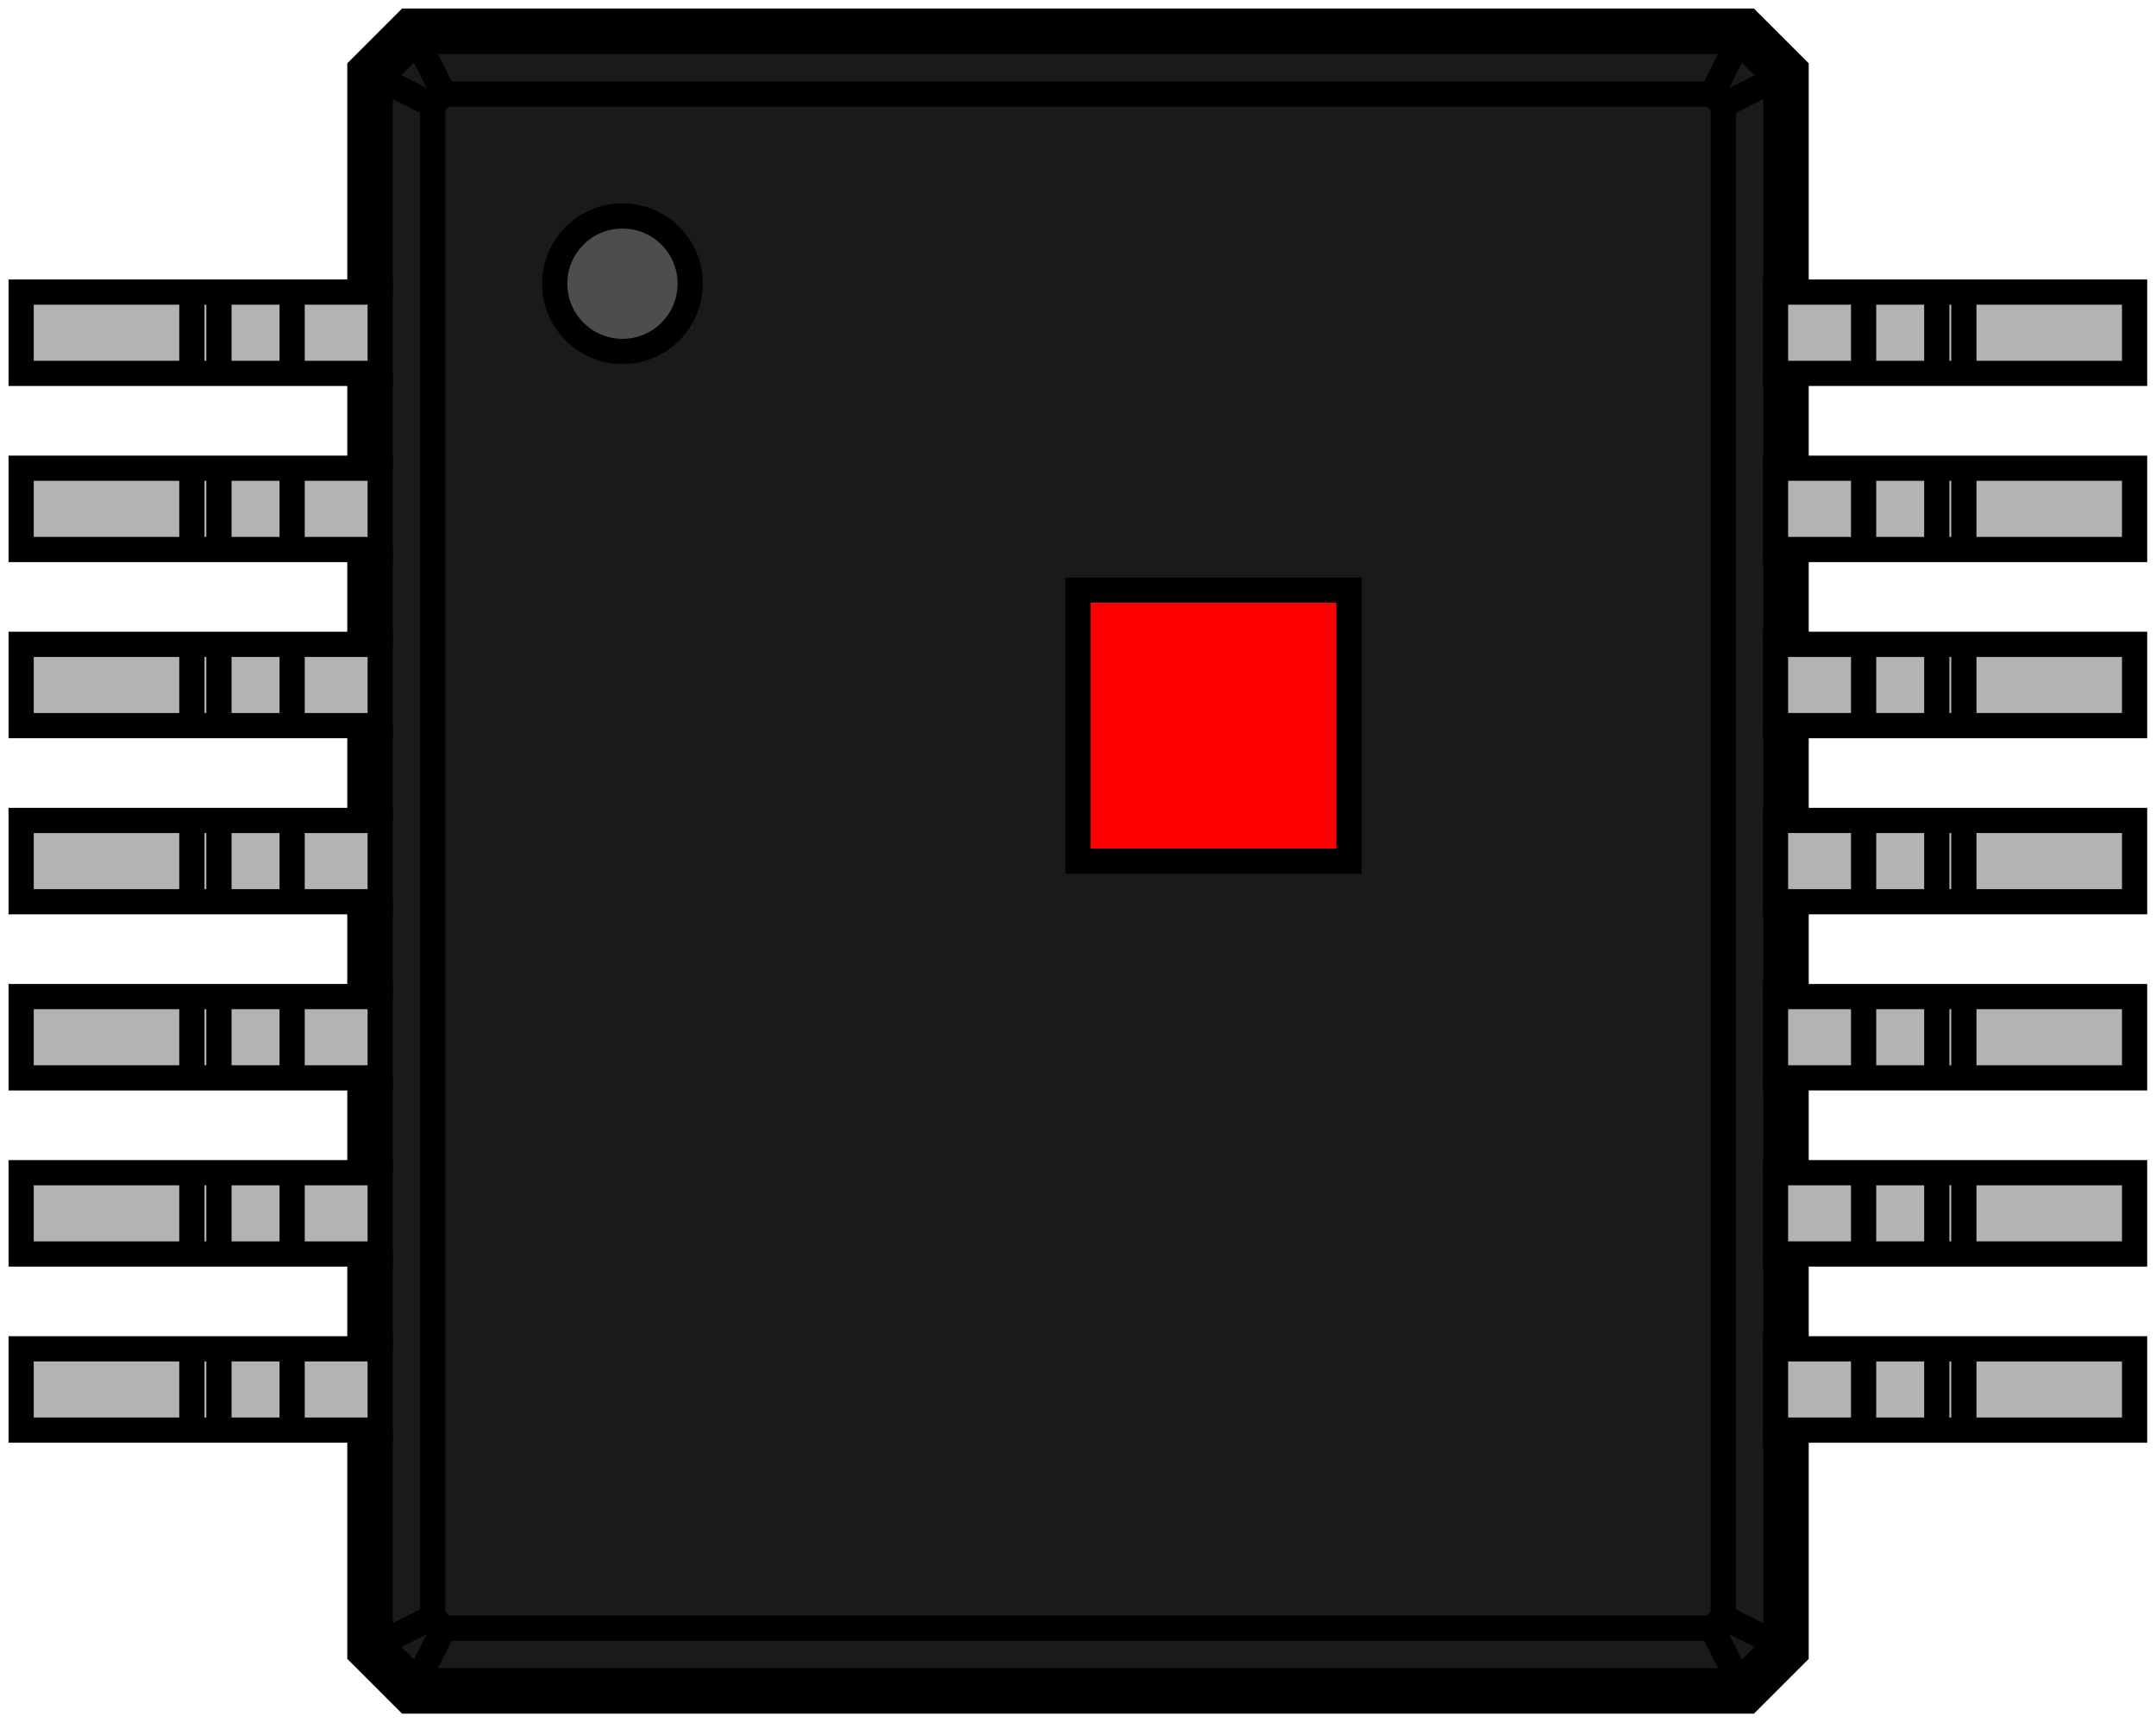 <?xml version="1.0" encoding="UTF-8" standalone="no"?>
<svg
   xmlns:dc="http://purl.org/dc/elements/1.1/"
   xmlns:cc="http://creativecommons.org/ns#"
   xmlns:rdf="http://www.w3.org/1999/02/22-rdf-syntax-ns#"
   xmlns:svg="http://www.w3.org/2000/svg"
   xmlns="http://www.w3.org/2000/svg"
   xmlns:sodipodi="http://sodipodi.sourceforge.net/DTD/sodipodi-0.dtd"
   xmlns:inkscape="http://www.inkscape.org/namespaces/inkscape"
   width="7.956mm"
   height="6.356mm"
   viewBox="0 0 7.956 6.356"
   version="1.1"
   id="svg289"
   sodipodi:docname="SSOP-14_5.3x6.2mm_P0.65mm.svg"
   inkscape:version="1.0.2 (e86c870879, 2021-01-15)">
  <defs
     id="defs293" />
  <sodipodi:namedview
     pagecolor="#ffffff"
     bordercolor="#666666"
     borderopacity="1"
     objecttolerance="10"
     gridtolerance="10"
     guidetolerance="10"
     inkscape:pageopacity="0"
     inkscape:pageshadow="2"
     inkscape:window-width="1366"
     inkscape:window-height="713"
     id="namedview291"
     showgrid="false"
     inkscape:zoom="16"
     inkscape:cx="17.508249"
     inkscape:cy="12.617862"
     inkscape:window-x="0"
     inkscape:window-y="0"
     inkscape:window-maximized="1"
     inkscape:current-layer="svg289" />
  <path
     style="fill:#1a1a1a;stroke:#000000;stroke-width:0.093;stroke-linecap:butt;stroke-linejoin:miter;stroke-miterlimit:4;stroke-dasharray:none;stroke-opacity:1"
     d="m 6.628,0.253 v 5.85 0 L 6.453,6.278 v 0 h -4.95 v 0 L 1.328,6.103 v 0 -5.85 0 L 1.503,0.078 v 0 h 4.95 v 0 z"
     id="path1401"
     sodipodi:nodetypes="ccccccccccccccccc" />
  <path
     id="Shape2DView_nwe0020"
     d="M 6.628,0.253 6.553,0.29"
     stroke="#191919"
     stroke-width="0.35 px"
     style="fill:none;fill-opacity:1;fill-rule:evenodd;stroke-width:0.093;stroke-miterlimit:4;stroke-dasharray:none;stroke:#000000" />
  <path
     id="Shape2DView_nwe0021"
     d="M 6.553,0.29 V 1.078"
     stroke="#191919"
     stroke-width="0.35 px"
     style="fill:none;fill-opacity:1;fill-rule:evenodd;stroke-width:0.093;stroke-miterlimit:4;stroke-dasharray:none;stroke:#000000" />
  <path
     id="Shape2DView_nwe0022"
     d="m 6.553,1.378 v 0.35"
     stroke="#191919"
     stroke-width="0.35 px"
     style="fill:none;fill-opacity:1;fill-rule:evenodd;stroke-width:0.093;stroke-miterlimit:4;stroke-dasharray:none;stroke:#000000" />
  <path
     id="Shape2DView_nwe0024"
     d="m 6.553,2.028 v 0.35"
     stroke="#191919"
     stroke-width="0.35 px"
     style="fill:none;fill-opacity:1;fill-rule:evenodd;stroke-width:0.093;stroke-miterlimit:4;stroke-dasharray:none;stroke:#000000" />
  <path
     id="Shape2DView_nwe0026"
     d="m 6.553,2.678 v 0.35"
     stroke="#191919"
     stroke-width="0.35 px"
     style="fill:none;fill-opacity:1;fill-rule:evenodd;stroke-width:0.093;stroke-miterlimit:4;stroke-dasharray:none;stroke:#000000" />
  <path
     id="Shape2DView_nwe0028"
     d="m 6.553,3.328 v 0.35"
     stroke="#191919"
     stroke-width="0.35 px"
     style="fill:none;fill-opacity:1;fill-rule:evenodd;stroke-width:0.093;stroke-miterlimit:4;stroke-dasharray:none;stroke:#000000" />
  <path
     id="Shape2DView_nwe0030"
     d="m 6.553,3.978 v 0.35"
     stroke="#191919"
     stroke-width="0.35 px"
     style="fill:none;fill-opacity:1;fill-rule:evenodd;stroke-width:0.093;stroke-miterlimit:4;stroke-dasharray:none;stroke:#000000" />
  <path
     id="Shape2DView_nwe0032"
     d="m 6.553,4.628 v 0.35"
     stroke="#191919"
     stroke-width="0.35 px"
     style="fill:none;fill-opacity:1;fill-rule:evenodd;stroke-width:0.093;stroke-miterlimit:4;stroke-dasharray:none;stroke:#000000" />
  <path
     id="Shape2DView_nwe0034"
     d="M 6.553,5.278 V 6.066"
     stroke="#191919"
     stroke-width="0.35 px"
     style="fill:none;fill-opacity:1;fill-rule:evenodd;stroke-width:0.093;stroke-miterlimit:4;stroke-dasharray:none;stroke:#000000" />
  <path
     id="Shape2DView_nwe0035"
     d="M 6.553,6.066 6.359,5.968"
     stroke="#191919"
     stroke-width="0.35 px"
     style="fill:none;fill-opacity:1;fill-rule:evenodd;stroke-width:0.093;stroke-miterlimit:4;stroke-dasharray:none;stroke:#000000" />
  <path
     id="Shape2DView_nwe0036"
     d="M 6.359,0.388 V 5.968"
     stroke="#191919"
     stroke-width="0.35 px"
     style="fill:none;fill-opacity:1;fill-rule:evenodd;stroke-width:0.093;stroke-miterlimit:4;stroke-dasharray:none;stroke:#000000" />
  <path
     id="Shape2DView_nwe0037"
     d="M 6.553,0.29 6.359,0.388"
     stroke="#191919"
     stroke-width="0.35 px"
     style="fill:none;fill-opacity:1;fill-rule:evenodd;stroke-width:0.093;stroke-miterlimit:4;stroke-dasharray:none;stroke:#000000" />
  <path
     id="Shape2DView_nwe0047"
     d="M 6.628,6.103 6.553,6.066"
     stroke="#191919"
     stroke-width="0.35 px"
     style="fill:none;fill-opacity:1;fill-rule:evenodd;stroke-width:0.093;stroke-miterlimit:4;stroke-dasharray:none;stroke:#000000" />
  <path
     id="Shape2DView_nwe0088"
     d="M 6.415,0.153 6.553,0.29"
     stroke="#191919"
     stroke-width="0.35 px"
     style="fill:none;fill-opacity:1;fill-rule:evenodd;stroke-width:0.093;stroke-miterlimit:4;stroke-dasharray:none;stroke:#000000" />
  <path
     id="Shape2DView_nwe0089"
     d="M 6.453,0.078 6.415,0.153"
     stroke="#191919"
     stroke-width="0.35 px"
     style="fill:none;fill-opacity:1;fill-rule:evenodd;stroke-width:0.093;stroke-miterlimit:4;stroke-dasharray:none;stroke:#000000" />
  <path
     id="Shape2DView_nwe0091"
     d="m 6.318,0.347 0.04,0.04"
     stroke="#191919"
     stroke-width="0.35 px"
     style="fill:none;fill-opacity:1;fill-rule:evenodd;stroke-width:0.093;stroke-miterlimit:4;stroke-dasharray:none;stroke:#000000" />
  <path
     id="Shape2DView_nwe0092"
     d="M 6.415,0.153 6.318,0.347"
     stroke="#191919"
     stroke-width="0.35 px"
     style="fill:none;fill-opacity:1;fill-rule:evenodd;stroke-width:0.093;stroke-miterlimit:4;stroke-dasharray:none;stroke:#000000" />
  <path
     id="Shape2DView_nwe0093"
     d="M 1.638,0.347 H 6.318"
     stroke="#191919"
     stroke-width="0.35 px"
     style="fill:none;fill-opacity:1;fill-rule:evenodd;stroke-width:0.093;stroke-miterlimit:4;stroke-dasharray:none;stroke:#000000" />
  <path
     id="Shape2DView_nwe0094"
     d="m 6.359,5.968 -0.04,0.04"
     stroke="#191919"
     stroke-width="0.35 px"
     style="fill:none;fill-opacity:1;fill-rule:evenodd;stroke-width:0.093;stroke-miterlimit:4;stroke-dasharray:none;stroke:#000000" />
  <path
     id="Shape2DView_nwe0095"
     d="M 6.318,6.009 H 1.638"
     stroke="#191919"
     stroke-width="0.35 px"
     style="fill:none;fill-opacity:1;fill-rule:evenodd;stroke-width:0.093;stroke-miterlimit:4;stroke-dasharray:none;stroke:#000000" />
  <path
     id="Shape2DView_nwe0096"
     d="M 1.638,6.009 1.597,5.968"
     stroke="#191919"
     stroke-width="0.35 px"
     style="fill:none;fill-opacity:1;fill-rule:evenodd;stroke-width:0.093;stroke-miterlimit:4;stroke-dasharray:none;stroke:#000000" />
  <path
     id="Shape2DView_nwe0097"
     d="M 1.597,5.968 V 0.388"
     stroke="#191919"
     stroke-width="0.35 px"
     style="fill:none;fill-opacity:1;fill-rule:evenodd;stroke-width:0.093;stroke-miterlimit:4;stroke-dasharray:none;stroke:#000000" />
  <path
     id="Shape2DView_nwe0098"
     d="m 1.597,0.388 0.04,-0.04"
     stroke="#191919"
     stroke-width="0.35 px"
     style="fill:none;fill-opacity:1;fill-rule:evenodd;stroke-width:0.093;stroke-miterlimit:4;stroke-dasharray:none;stroke:#000000" />
  <circle
     cx="2.297"
     cy="-1.047"
     r="0.25"
     stroke="#191919"
     stroke-width="0.35 px"
     style="fill:#4d4d4d;stroke-width:0.093;stroke-miterlimit:4;stroke-dasharray:none;stroke:#000000"
     id="circle101"
     transform="scale(1,-1)" />
  <path
     id="Shape2DView_nwe0100"
     d="M 6.553,6.066 6.415,6.203"
     stroke="#191919"
     stroke-width="0.35 px"
     style="fill:none;fill-opacity:1;fill-rule:evenodd;stroke-width:0.093;stroke-miterlimit:4;stroke-dasharray:none;stroke:#000000" />
  <path
     id="Shape2DView_nwe0101"
     d="M 6.415,6.203 6.318,6.009"
     stroke="#191919"
     stroke-width="0.35 px"
     style="fill:none;fill-opacity:1;fill-rule:evenodd;stroke-width:0.093;stroke-miterlimit:4;stroke-dasharray:none;stroke:#000000" />
  <path
     id="Shape2DView_nwe0115"
     d="M 6.453,6.278 6.415,6.203"
     stroke="#191919"
     stroke-width="0.35 px"
     style="fill:none;fill-opacity:1;fill-rule:evenodd;stroke-width:0.093;stroke-miterlimit:4;stroke-dasharray:none;stroke:#000000" />
  <path
     id="Shape2DView_nwe0126"
     d="m 1.54,0.153 h 4.875"
     stroke="#191919"
     stroke-width="0.35 px"
     style="fill:none;fill-opacity:1;fill-rule:evenodd;stroke-width:0.093;stroke-miterlimit:4;stroke-dasharray:none;stroke:#000000" />
  <path
     id="Shape2DView_nwe0127"
     d="M 1.503,0.078 1.54,0.153"
     stroke="#191919"
     stroke-width="0.35 px"
     style="fill:none;fill-opacity:1;fill-rule:evenodd;stroke-width:0.093;stroke-miterlimit:4;stroke-dasharray:none;stroke:#000000" />
  <path
     id="Shape2DView_nwe0128"
     d="M 1.54,0.153 1.638,0.347"
     stroke="#191919"
     stroke-width="0.35 px"
     style="fill:none;fill-opacity:1;fill-rule:evenodd;stroke-width:0.093;stroke-miterlimit:4;stroke-dasharray:none;stroke:#000000" />
  <path
     id="Shape2DView_nwe0129"
     d="M 1.403,0.29 1.54,0.153"
     stroke="#191919"
     stroke-width="0.35 px"
     style="fill:none;fill-opacity:1;fill-rule:evenodd;stroke-width:0.093;stroke-miterlimit:4;stroke-dasharray:none;stroke:#000000" />
  <path
     id="Shape2DView_nwe0130"
     d="M 1.403,0.29 1.597,0.388"
     stroke="#191919"
     stroke-width="0.35 px"
     style="fill:none;fill-opacity:1;fill-rule:evenodd;stroke-width:0.093;stroke-miterlimit:4;stroke-dasharray:none;stroke:#000000" />
  <path
     id="Shape2DView_nwe0131"
     d="M 1.403,6.066 V 5.278"
     stroke="#191919"
     stroke-width="0.35 px"
     style="fill:none;fill-opacity:1;fill-rule:evenodd;stroke-width:0.093;stroke-miterlimit:4;stroke-dasharray:none;stroke:#000000" />
  <path
     id="Shape2DView_nwe0133"
     d="M 1.403,4.978 V 4.628"
     stroke="#191919"
     stroke-width="0.35 px"
     style="fill:none;fill-opacity:1;fill-rule:evenodd;stroke-width:0.093;stroke-miterlimit:4;stroke-dasharray:none;stroke:#000000" />
  <path
     id="Shape2DView_nwe0135"
     d="M 1.403,4.328 V 3.978"
     stroke="#191919"
     stroke-width="0.35 px"
     style="fill:none;fill-opacity:1;fill-rule:evenodd;stroke-width:0.093;stroke-miterlimit:4;stroke-dasharray:none;stroke:#000000" />
  <path
     id="Shape2DView_nwe0137"
     d="M 1.403,3.678 V 3.328"
     stroke="#191919"
     stroke-width="0.35 px"
     style="fill:none;fill-opacity:1;fill-rule:evenodd;stroke-width:0.093;stroke-miterlimit:4;stroke-dasharray:none;stroke:#000000" />
  <path
     id="Shape2DView_nwe0139"
     d="M 1.403,3.028 V 2.678"
     stroke="#191919"
     stroke-width="0.35 px"
     style="fill:none;fill-opacity:1;fill-rule:evenodd;stroke-width:0.093;stroke-miterlimit:4;stroke-dasharray:none;stroke:#000000" />
  <path
     id="Shape2DView_nwe0141"
     d="M 1.403,2.378 V 2.028"
     stroke="#191919"
     stroke-width="0.35 px"
     style="fill:none;fill-opacity:1;fill-rule:evenodd;stroke-width:0.093;stroke-miterlimit:4;stroke-dasharray:none;stroke:#000000" />
  <path
     id="Shape2DView_nwe0143"
     d="M 1.403,1.728 V 1.378"
     stroke="#191919"
     stroke-width="0.35 px"
     style="fill:none;fill-opacity:1;fill-rule:evenodd;stroke-width:0.093;stroke-miterlimit:4;stroke-dasharray:none;stroke:#000000" />
  <path
     id="Shape2DView_nwe0145"
     d="M 1.403,1.078 V 0.29"
     stroke="#191919"
     stroke-width="0.35 px"
     style="fill:none;fill-opacity:1;fill-rule:evenodd;stroke-width:0.093;stroke-miterlimit:4;stroke-dasharray:none;stroke:#000000" />
  <path
     id="Shape2DView_nwe0146"
     d="M 1.403,6.066 1.597,5.968"
     stroke="#191919"
     stroke-width="0.35 px"
     style="fill:none;fill-opacity:1;fill-rule:evenodd;stroke-width:0.093;stroke-miterlimit:4;stroke-dasharray:none;stroke:#000000" />
  <path
     id="Shape2DView_nwe0147"
     d="M 1.54,6.203 1.403,6.066"
     stroke="#191919"
     stroke-width="0.35 px"
     style="fill:none;fill-opacity:1;fill-rule:evenodd;stroke-width:0.093;stroke-miterlimit:4;stroke-dasharray:none;stroke:#000000" />
  <path
     id="Shape2DView_nwe0148"
     d="M 1.54,6.203 1.638,6.009"
     stroke="#191919"
     stroke-width="0.35 px"
     style="fill:none;fill-opacity:1;fill-rule:evenodd;stroke-width:0.093;stroke-miterlimit:4;stroke-dasharray:none;stroke:#000000" />
  <path
     id="Shape2DView_nwe0149"
     d="M 6.415,6.203 H 1.54"
     stroke="#191919"
     stroke-width="0.35 px"
     style="fill:none;fill-opacity:1;fill-rule:evenodd;stroke-width:0.093;stroke-miterlimit:4;stroke-dasharray:none;stroke:#000000" />
  <path
     id="Shape2DView_nwe0150"
     d="M 1.503,6.278 1.54,6.203"
     stroke="#191919"
     stroke-width="0.35 px"
     style="fill:none;fill-opacity:1;fill-rule:evenodd;stroke-width:0.093;stroke-miterlimit:4;stroke-dasharray:none;stroke:#000000" />
  <path
     id="Shape2DView_nwe0151"
     d="M 1.328,6.103 1.403,6.066"
     stroke="#191919"
     stroke-width="0.35 px"
     style="fill:none;fill-opacity:1;fill-rule:evenodd;stroke-width:0.093;stroke-miterlimit:4;stroke-dasharray:none;stroke:#000000" />
  <path
     id="Shape2DView_nwe0160"
     d="M 1.328,0.253 1.403,0.29"
     stroke="#191919"
     stroke-width="0.35 px"
     style="fill:none;fill-opacity:1;fill-rule:evenodd;stroke-width:0.093;stroke-miterlimit:4;stroke-dasharray:none;stroke:#000000" />
  <g
     id="g1411"
     transform="translate(0.597,-0.01)">
    <path
       id="Shape2DView_nwe0132"
       d="m 0.806,4.988 v 0.3 h 2e-8 -1.325 10e-9 v -0.3 h -10e-9 z"
       stroke="#191919"
       stroke-width="0.35 px"
       style="fill:#b3b3b3;fill-opacity:1;fill-rule:evenodd;stroke:#000000;stroke-width:0.093;stroke-miterlimit:4;stroke-dasharray:none"
       sodipodi:nodetypes="ccccccccc" />
    <path
       id="Shape2DView_nwe0209"
       d="m 0.211,5.288 v -0.3"
       stroke="#191919"
       stroke-width="0.35 px"
       style="fill:none;fill-opacity:1;fill-rule:evenodd;stroke:#000000;stroke-width:0.093;stroke-miterlimit:4;stroke-dasharray:none" />
    <path
       id="Shape2DView_nwe0237"
       d="m 0.481,5.288 v -0.3"
       stroke="#191919"
       stroke-width="0.35 px"
       style="fill:none;fill-opacity:1;fill-rule:evenodd;stroke:#000000;stroke-width:0.093;stroke-miterlimit:4;stroke-dasharray:none" />
    <path
       id="Shape2DView_nwe0244"
       d="m 0.111,5.288 v -0.3"
       stroke="#191919"
       stroke-width="0.35 px"
       style="fill:none;fill-opacity:1;fill-rule:evenodd;stroke:#000000;stroke-width:0.093;stroke-miterlimit:4;stroke-dasharray:none" />
  </g>
  <g
     id="Rectangle"
     transform="matrix(1,0,0,-1,3.978,3.178)"
     style="stroke:#000000;stroke-width:0.093;stroke-miterlimit:4;stroke-dasharray:none">
    <rect
       fill="#ff0000"
       id="origin"
       width="1"
       height="1"
       x="0"
       y="0"
       style="stroke:#000000;stroke-width:0.093;stroke-miterlimit:4;stroke-dasharray:none" />
    <title
       id="title286">b'Rectangle'</title>
  </g>
  <g
     id="g1411-3"
     transform="translate(0.597,-0.66)">
    <path
       id="Shape2DView_nwe0132-6"
       d="m 0.806,4.988 v 0.3 h 2e-8 -1.325 10e-9 v -0.3 h -10e-9 z"
       stroke="#191919"
       stroke-width="0.35 px"
       style="fill:#b3b3b3;fill-opacity:1;fill-rule:evenodd;stroke:#000000;stroke-width:0.093;stroke-miterlimit:4;stroke-dasharray:none"
       sodipodi:nodetypes="ccccccccc" />
    <path
       id="Shape2DView_nwe0209-7"
       d="m 0.211,5.288 v -0.3"
       stroke="#191919"
       stroke-width="0.35 px"
       style="fill:none;fill-opacity:1;fill-rule:evenodd;stroke:#000000;stroke-width:0.093;stroke-miterlimit:4;stroke-dasharray:none" />
    <path
       id="Shape2DView_nwe0237-5"
       d="m 0.481,5.288 v -0.3"
       stroke="#191919"
       stroke-width="0.35 px"
       style="fill:none;fill-opacity:1;fill-rule:evenodd;stroke:#000000;stroke-width:0.093;stroke-miterlimit:4;stroke-dasharray:none" />
    <path
       id="Shape2DView_nwe0244-3"
       d="m 0.111,5.288 v -0.3"
       stroke="#191919"
       stroke-width="0.35 px"
       style="fill:none;fill-opacity:1;fill-rule:evenodd;stroke:#000000;stroke-width:0.093;stroke-miterlimit:4;stroke-dasharray:none" />
  </g>
  <g
     id="g1411-5"
     transform="translate(0.597,-1.31)">
    <path
       id="Shape2DView_nwe0132-62"
       d="m 0.806,4.988 v 0.3 h 2e-8 -1.325 10e-9 v -0.3 h -10e-9 z"
       stroke="#191919"
       stroke-width="0.35 px"
       style="fill:#b3b3b3;fill-opacity:1;fill-rule:evenodd;stroke:#000000;stroke-width:0.093;stroke-miterlimit:4;stroke-dasharray:none"
       sodipodi:nodetypes="ccccccccc" />
    <path
       id="Shape2DView_nwe0209-9"
       d="m 0.211,5.288 v -0.3"
       stroke="#191919"
       stroke-width="0.35 px"
       style="fill:none;fill-opacity:1;fill-rule:evenodd;stroke:#000000;stroke-width:0.093;stroke-miterlimit:4;stroke-dasharray:none" />
    <path
       id="Shape2DView_nwe0237-1"
       d="m 0.481,5.288 v -0.3"
       stroke="#191919"
       stroke-width="0.35 px"
       style="fill:none;fill-opacity:1;fill-rule:evenodd;stroke:#000000;stroke-width:0.093;stroke-miterlimit:4;stroke-dasharray:none" />
    <path
       id="Shape2DView_nwe0244-2"
       d="m 0.111,5.288 v -0.3"
       stroke="#191919"
       stroke-width="0.35 px"
       style="fill:none;fill-opacity:1;fill-rule:evenodd;stroke:#000000;stroke-width:0.093;stroke-miterlimit:4;stroke-dasharray:none" />
  </g>
  <g
     id="g1411-7"
     transform="translate(0.597,-1.96)">
    <path
       id="Shape2DView_nwe0132-0"
       d="m 0.806,4.988 v 0.3 h 2e-8 -1.325 10e-9 v -0.3 h -10e-9 z"
       stroke="#191919"
       stroke-width="0.35 px"
       style="fill:#b3b3b3;fill-opacity:1;fill-rule:evenodd;stroke:#000000;stroke-width:0.093;stroke-miterlimit:4;stroke-dasharray:none"
       sodipodi:nodetypes="ccccccccc" />
    <path
       id="Shape2DView_nwe0209-93"
       d="m 0.211,5.288 v -0.3"
       stroke="#191919"
       stroke-width="0.35 px"
       style="fill:none;fill-opacity:1;fill-rule:evenodd;stroke:#000000;stroke-width:0.093;stroke-miterlimit:4;stroke-dasharray:none" />
    <path
       id="Shape2DView_nwe0237-6"
       d="m 0.481,5.288 v -0.3"
       stroke="#191919"
       stroke-width="0.35 px"
       style="fill:none;fill-opacity:1;fill-rule:evenodd;stroke:#000000;stroke-width:0.093;stroke-miterlimit:4;stroke-dasharray:none" />
    <path
       id="Shape2DView_nwe0244-0"
       d="m 0.111,5.288 v -0.3"
       stroke="#191919"
       stroke-width="0.35 px"
       style="fill:none;fill-opacity:1;fill-rule:evenodd;stroke:#000000;stroke-width:0.093;stroke-miterlimit:4;stroke-dasharray:none" />
  </g>
  <g
     id="g1411-6"
     transform="translate(0.597,-2.61)">
    <path
       id="Shape2DView_nwe0132-2"
       d="m 0.806,4.988 v 0.3 h 2e-8 -1.325 10e-9 v -0.3 h -10e-9 z"
       stroke="#191919"
       stroke-width="0.35 px"
       style="fill:#b3b3b3;fill-opacity:1;fill-rule:evenodd;stroke:#000000;stroke-width:0.093;stroke-miterlimit:4;stroke-dasharray:none"
       sodipodi:nodetypes="ccccccccc" />
    <path
       id="Shape2DView_nwe0209-6"
       d="m 0.211,5.288 v -0.3"
       stroke="#191919"
       stroke-width="0.35 px"
       style="fill:none;fill-opacity:1;fill-rule:evenodd;stroke:#000000;stroke-width:0.093;stroke-miterlimit:4;stroke-dasharray:none" />
    <path
       id="Shape2DView_nwe0237-18"
       d="m 0.481,5.288 v -0.3"
       stroke="#191919"
       stroke-width="0.35 px"
       style="fill:none;fill-opacity:1;fill-rule:evenodd;stroke:#000000;stroke-width:0.093;stroke-miterlimit:4;stroke-dasharray:none" />
    <path
       id="Shape2DView_nwe0244-7"
       d="m 0.111,5.288 v -0.3"
       stroke="#191919"
       stroke-width="0.35 px"
       style="fill:none;fill-opacity:1;fill-rule:evenodd;stroke:#000000;stroke-width:0.093;stroke-miterlimit:4;stroke-dasharray:none" />
  </g>
  <g
     id="g1411-9"
     transform="translate(0.597,-3.26)">
    <path
       id="Shape2DView_nwe0132-20"
       d="m 0.806,4.988 v 0.3 h 2e-8 -1.325 10e-9 v -0.3 h -10e-9 z"
       stroke="#191919"
       stroke-width="0.35 px"
       style="fill:#b3b3b3;fill-opacity:1;fill-rule:evenodd;stroke:#000000;stroke-width:0.093;stroke-miterlimit:4;stroke-dasharray:none"
       sodipodi:nodetypes="ccccccccc" />
    <path
       id="Shape2DView_nwe0209-2"
       d="m 0.211,5.288 v -0.3"
       stroke="#191919"
       stroke-width="0.35 px"
       style="fill:none;fill-opacity:1;fill-rule:evenodd;stroke:#000000;stroke-width:0.093;stroke-miterlimit:4;stroke-dasharray:none" />
    <path
       id="Shape2DView_nwe0237-3"
       d="m 0.481,5.288 v -0.3"
       stroke="#191919"
       stroke-width="0.35 px"
       style="fill:none;fill-opacity:1;fill-rule:evenodd;stroke:#000000;stroke-width:0.093;stroke-miterlimit:4;stroke-dasharray:none" />
    <path
       id="Shape2DView_nwe0244-75"
       d="m 0.111,5.288 v -0.3"
       stroke="#191919"
       stroke-width="0.35 px"
       style="fill:none;fill-opacity:1;fill-rule:evenodd;stroke:#000000;stroke-width:0.093;stroke-miterlimit:4;stroke-dasharray:none" />
  </g>
  <g
     id="g1411-92"
     transform="translate(0.597,-3.91)">
    <path
       id="Shape2DView_nwe0132-28"
       d="m 0.806,4.988 v 0.3 h 2e-8 -1.325 10e-9 v -0.3 h -10e-9 z"
       stroke="#191919"
       stroke-width="0.35 px"
       style="fill:#b3b3b3;fill-opacity:1;fill-rule:evenodd;stroke:#000000;stroke-width:0.093;stroke-miterlimit:4;stroke-dasharray:none"
       sodipodi:nodetypes="ccccccccc" />
    <path
       id="Shape2DView_nwe0209-97"
       d="m 0.211,5.288 v -0.3"
       stroke="#191919"
       stroke-width="0.35 px"
       style="fill:none;fill-opacity:1;fill-rule:evenodd;stroke:#000000;stroke-width:0.093;stroke-miterlimit:4;stroke-dasharray:none" />
    <path
       id="Shape2DView_nwe0237-36"
       d="m 0.481,5.288 v -0.3"
       stroke="#191919"
       stroke-width="0.35 px"
       style="fill:none;fill-opacity:1;fill-rule:evenodd;stroke:#000000;stroke-width:0.093;stroke-miterlimit:4;stroke-dasharray:none" />
    <path
       id="Shape2DView_nwe0244-1"
       d="m 0.111,5.288 v -0.3"
       stroke="#191919"
       stroke-width="0.35 px"
       style="fill:none;fill-opacity:1;fill-rule:evenodd;stroke:#000000;stroke-width:0.093;stroke-miterlimit:4;stroke-dasharray:none" />
  </g>
  <g
     id="g1411-2"
     transform="rotate(180,3.679,5.133)">
    <path
       id="Shape2DView_nwe0132-9"
       d="m 0.806,4.988 v 0.3 h 2e-8 -1.325 10e-9 v -0.3 h -10e-9 z"
       stroke="#191919"
       stroke-width="0.35 px"
       style="fill:#b3b3b3;fill-opacity:1;fill-rule:evenodd;stroke:#000000;stroke-width:0.093;stroke-miterlimit:4;stroke-dasharray:none"
       sodipodi:nodetypes="ccccccccc" />
    <path
       id="Shape2DView_nwe0209-3"
       d="m 0.211,5.288 v -0.3"
       stroke="#191919"
       stroke-width="0.35 px"
       style="fill:none;fill-opacity:1;fill-rule:evenodd;stroke:#000000;stroke-width:0.093;stroke-miterlimit:4;stroke-dasharray:none" />
    <path
       id="Shape2DView_nwe0237-19"
       d="m 0.481,5.288 v -0.3"
       stroke="#191919"
       stroke-width="0.35 px"
       style="fill:none;fill-opacity:1;fill-rule:evenodd;stroke:#000000;stroke-width:0.093;stroke-miterlimit:4;stroke-dasharray:none" />
    <path
       id="Shape2DView_nwe0244-4"
       d="m 0.111,5.288 v -0.3"
       stroke="#191919"
       stroke-width="0.35 px"
       style="fill:none;fill-opacity:1;fill-rule:evenodd;stroke:#000000;stroke-width:0.093;stroke-miterlimit:4;stroke-dasharray:none" />
  </g>
  <g
     id="g1411-2-7"
     transform="rotate(180,3.679,4.808)">
    <path
       id="Shape2DView_nwe0132-9-8"
       d="m 0.806,4.988 v 0.3 h 2e-8 -1.325 10e-9 v -0.3 h -10e-9 z"
       stroke="#191919"
       stroke-width="0.35 px"
       style="fill:#b3b3b3;fill-opacity:1;fill-rule:evenodd;stroke:#000000;stroke-width:0.093;stroke-miterlimit:4;stroke-dasharray:none"
       sodipodi:nodetypes="ccccccccc" />
    <path
       id="Shape2DView_nwe0209-3-4"
       d="m 0.211,5.288 v -0.3"
       stroke="#191919"
       stroke-width="0.35 px"
       style="fill:none;fill-opacity:1;fill-rule:evenodd;stroke:#000000;stroke-width:0.093;stroke-miterlimit:4;stroke-dasharray:none" />
    <path
       id="Shape2DView_nwe0237-19-5"
       d="m 0.481,5.288 v -0.3"
       stroke="#191919"
       stroke-width="0.35 px"
       style="fill:none;fill-opacity:1;fill-rule:evenodd;stroke:#000000;stroke-width:0.093;stroke-miterlimit:4;stroke-dasharray:none" />
    <path
       id="Shape2DView_nwe0244-4-0"
       d="m 0.111,5.288 v -0.3"
       stroke="#191919"
       stroke-width="0.35 px"
       style="fill:none;fill-opacity:1;fill-rule:evenodd;stroke:#000000;stroke-width:0.093;stroke-miterlimit:4;stroke-dasharray:none" />
  </g>
  <g
     id="g1411-2-3"
     transform="rotate(180,3.679,4.483)">
    <path
       id="Shape2DView_nwe0132-9-6"
       d="m 0.806,4.988 v 0.3 h 2e-8 -1.325 10e-9 v -0.3 h -10e-9 z"
       stroke="#191919"
       stroke-width="0.35 px"
       style="fill:#b3b3b3;fill-opacity:1;fill-rule:evenodd;stroke:#000000;stroke-width:0.093;stroke-miterlimit:4;stroke-dasharray:none"
       sodipodi:nodetypes="ccccccccc" />
    <path
       id="Shape2DView_nwe0209-3-1"
       d="m 0.211,5.288 v -0.3"
       stroke="#191919"
       stroke-width="0.35 px"
       style="fill:none;fill-opacity:1;fill-rule:evenodd;stroke:#000000;stroke-width:0.093;stroke-miterlimit:4;stroke-dasharray:none" />
    <path
       id="Shape2DView_nwe0237-19-0"
       d="m 0.481,5.288 v -0.3"
       stroke="#191919"
       stroke-width="0.35 px"
       style="fill:none;fill-opacity:1;fill-rule:evenodd;stroke:#000000;stroke-width:0.093;stroke-miterlimit:4;stroke-dasharray:none" />
    <path
       id="Shape2DView_nwe0244-4-6"
       d="m 0.111,5.288 v -0.3"
       stroke="#191919"
       stroke-width="0.35 px"
       style="fill:none;fill-opacity:1;fill-rule:evenodd;stroke:#000000;stroke-width:0.093;stroke-miterlimit:4;stroke-dasharray:none" />
  </g>
  <g
     id="g1411-2-32"
     transform="rotate(180,3.679,4.158)">
    <path
       id="Shape2DView_nwe0132-9-0"
       d="m 0.806,4.988 v 0.3 h 2e-8 -1.325 10e-9 v -0.3 h -10e-9 z"
       stroke="#191919"
       stroke-width="0.35 px"
       style="fill:#b3b3b3;fill-opacity:1;fill-rule:evenodd;stroke:#000000;stroke-width:0.093;stroke-miterlimit:4;stroke-dasharray:none"
       sodipodi:nodetypes="ccccccccc" />
    <path
       id="Shape2DView_nwe0209-3-6"
       d="m 0.211,5.288 v -0.3"
       stroke="#191919"
       stroke-width="0.35 px"
       style="fill:none;fill-opacity:1;fill-rule:evenodd;stroke:#000000;stroke-width:0.093;stroke-miterlimit:4;stroke-dasharray:none" />
    <path
       id="Shape2DView_nwe0237-19-1"
       d="m 0.481,5.288 v -0.3"
       stroke="#191919"
       stroke-width="0.35 px"
       style="fill:none;fill-opacity:1;fill-rule:evenodd;stroke:#000000;stroke-width:0.093;stroke-miterlimit:4;stroke-dasharray:none" />
    <path
       id="Shape2DView_nwe0244-4-5"
       d="m 0.111,5.288 v -0.3"
       stroke="#191919"
       stroke-width="0.35 px"
       style="fill:none;fill-opacity:1;fill-rule:evenodd;stroke:#000000;stroke-width:0.093;stroke-miterlimit:4;stroke-dasharray:none" />
  </g>
  <g
     id="g1411-2-5"
     transform="rotate(180,3.679,3.833)">
    <path
       id="Shape2DView_nwe0132-9-4"
       d="m 0.806,4.988 v 0.3 h 2e-8 -1.325 10e-9 v -0.3 h -10e-9 z"
       stroke="#191919"
       stroke-width="0.35 px"
       style="fill:#b3b3b3;fill-opacity:1;fill-rule:evenodd;stroke:#000000;stroke-width:0.093;stroke-miterlimit:4;stroke-dasharray:none"
       sodipodi:nodetypes="ccccccccc" />
    <path
       id="Shape2DView_nwe0209-3-7"
       d="m 0.211,5.288 v -0.3"
       stroke="#191919"
       stroke-width="0.35 px"
       style="fill:none;fill-opacity:1;fill-rule:evenodd;stroke:#000000;stroke-width:0.093;stroke-miterlimit:4;stroke-dasharray:none" />
    <path
       id="Shape2DView_nwe0237-19-6"
       d="m 0.481,5.288 v -0.3"
       stroke="#191919"
       stroke-width="0.35 px"
       style="fill:none;fill-opacity:1;fill-rule:evenodd;stroke:#000000;stroke-width:0.093;stroke-miterlimit:4;stroke-dasharray:none" />
    <path
       id="Shape2DView_nwe0244-4-56"
       d="m 0.111,5.288 v -0.3"
       stroke="#191919"
       stroke-width="0.35 px"
       style="fill:none;fill-opacity:1;fill-rule:evenodd;stroke:#000000;stroke-width:0.093;stroke-miterlimit:4;stroke-dasharray:none" />
  </g>
  <g
     id="g1411-2-9"
     transform="rotate(180,3.679,3.508)">
    <path
       id="Shape2DView_nwe0132-9-3"
       d="m 0.806,4.988 v 0.3 h 2e-8 -1.325 10e-9 v -0.3 h -10e-9 z"
       stroke="#191919"
       stroke-width="0.35 px"
       style="fill:#b3b3b3;fill-opacity:1;fill-rule:evenodd;stroke:#000000;stroke-width:0.093;stroke-miterlimit:4;stroke-dasharray:none"
       sodipodi:nodetypes="ccccccccc" />
    <path
       id="Shape2DView_nwe0209-3-74"
       d="m 0.211,5.288 v -0.3"
       stroke="#191919"
       stroke-width="0.35 px"
       style="fill:none;fill-opacity:1;fill-rule:evenodd;stroke:#000000;stroke-width:0.093;stroke-miterlimit:4;stroke-dasharray:none" />
    <path
       id="Shape2DView_nwe0237-19-52"
       d="m 0.481,5.288 v -0.3"
       stroke="#191919"
       stroke-width="0.35 px"
       style="fill:none;fill-opacity:1;fill-rule:evenodd;stroke:#000000;stroke-width:0.093;stroke-miterlimit:4;stroke-dasharray:none" />
    <path
       id="Shape2DView_nwe0244-4-54"
       d="m 0.111,5.288 v -0.3"
       stroke="#191919"
       stroke-width="0.35 px"
       style="fill:none;fill-opacity:1;fill-rule:evenodd;stroke:#000000;stroke-width:0.093;stroke-miterlimit:4;stroke-dasharray:none" />
  </g>
  <g
     id="g1411-2-74"
     transform="rotate(180,3.679,3.183)">
    <path
       id="Shape2DView_nwe0132-9-43"
       d="m 0.806,4.988 v 0.3 h 2e-8 -1.325 10e-9 v -0.3 h -10e-9 z"
       stroke="#191919"
       stroke-width="0.35 px"
       style="fill:#b3b3b3;fill-opacity:1;fill-rule:evenodd;stroke:#000000;stroke-width:0.093;stroke-miterlimit:4;stroke-dasharray:none"
       sodipodi:nodetypes="ccccccccc" />
    <path
       id="Shape2DView_nwe0209-3-0"
       d="m 0.211,5.288 v -0.3"
       stroke="#191919"
       stroke-width="0.35 px"
       style="fill:none;fill-opacity:1;fill-rule:evenodd;stroke:#000000;stroke-width:0.093;stroke-miterlimit:4;stroke-dasharray:none" />
    <path
       id="Shape2DView_nwe0237-19-7"
       d="m 0.481,5.288 v -0.3"
       stroke="#191919"
       stroke-width="0.35 px"
       style="fill:none;fill-opacity:1;fill-rule:evenodd;stroke:#000000;stroke-width:0.093;stroke-miterlimit:4;stroke-dasharray:none" />
    <path
       id="Shape2DView_nwe0244-4-8"
       d="m 0.111,5.288 v -0.3"
       stroke="#191919"
       stroke-width="0.35 px"
       style="fill:none;fill-opacity:1;fill-rule:evenodd;stroke:#000000;stroke-width:0.093;stroke-miterlimit:4;stroke-dasharray:none" />
  </g>
</svg>
